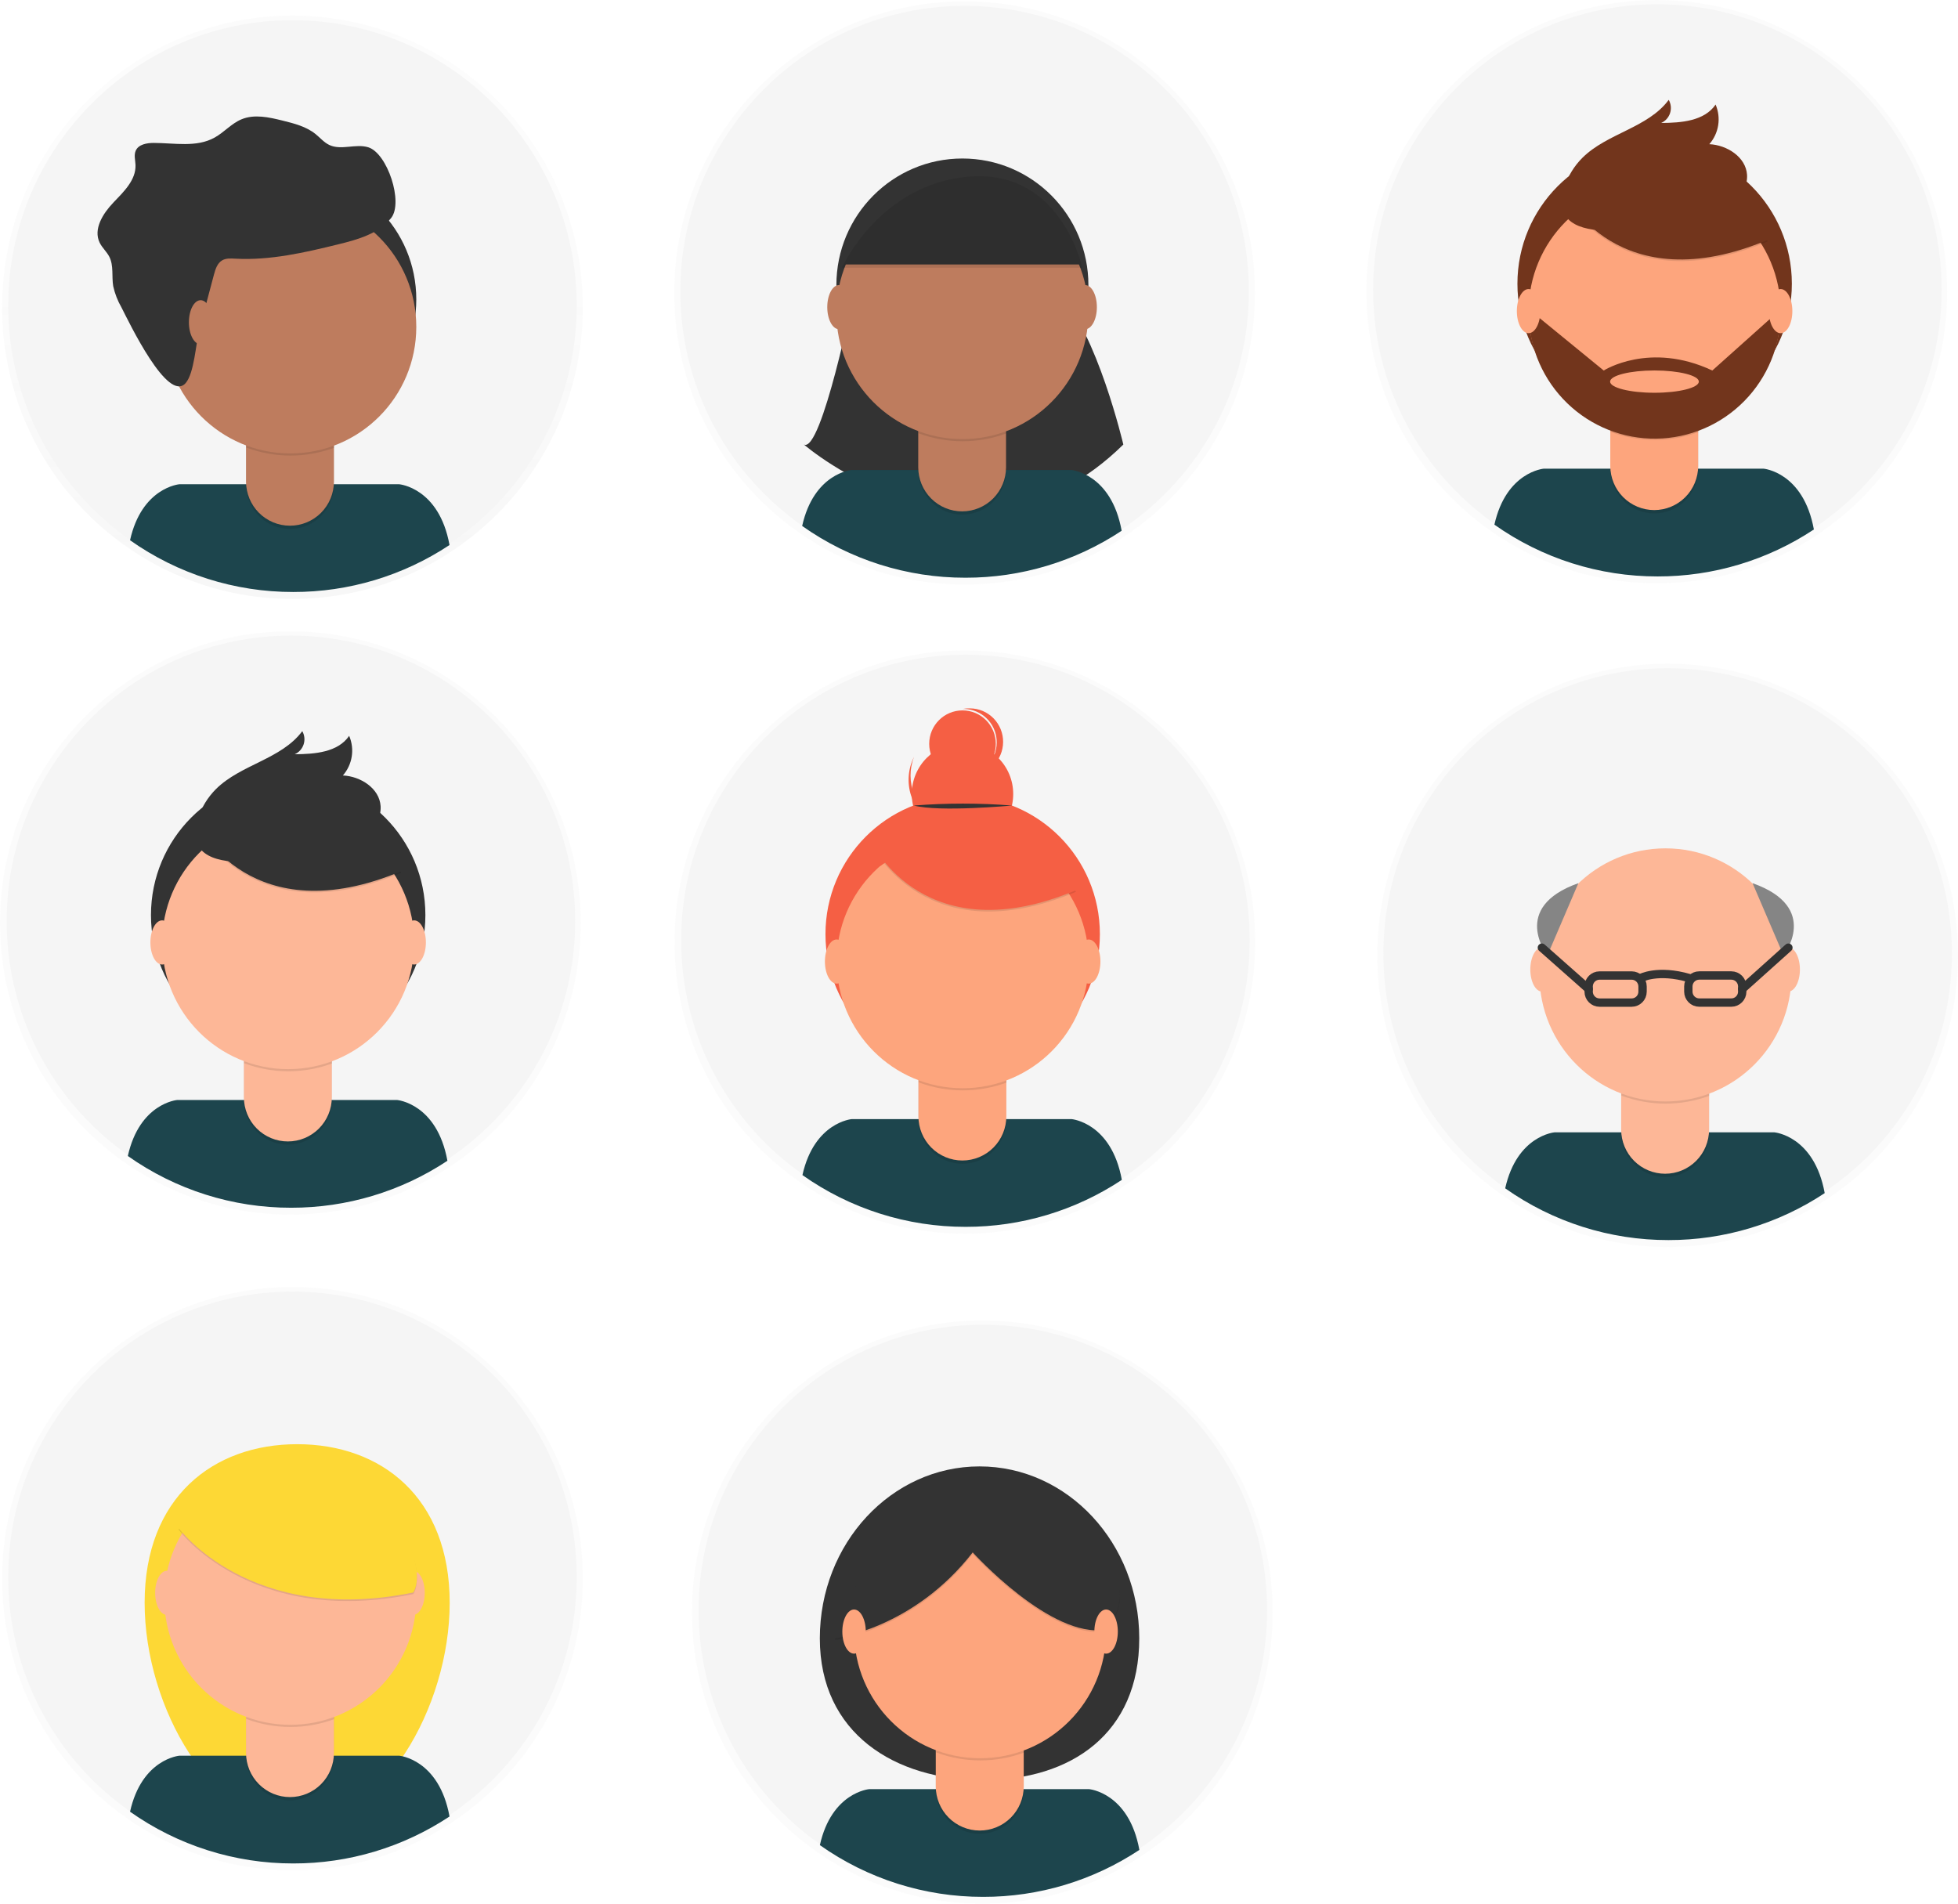 <svg width="469" height="456" viewBox="0 0 469 456" fill="none" xmlns="http://www.w3.org/2000/svg">
<g clip-path="url(#clip0)">
<g opacity="0.5">
<path opacity="0.5" d="M70.053 143.46C108.468 143.46 139.608 112.182 139.608 73.599C139.608 35.015 108.468 3.737 70.053 3.737C31.639 3.737 0.498 35.015 0.498 73.599C0.498 112.182 31.639 143.46 70.053 143.46Z" fill="url(#paint0_linear)"/>
</g>
<path d="M70.053 141.603C107.655 141.603 138.138 110.986 138.138 73.219C138.138 35.451 107.655 4.834 70.053 4.834C32.451 4.834 1.969 35.451 1.969 73.219C1.969 110.986 32.451 141.603 70.053 141.603Z" fill="#F5F5F5"/>
<path d="M70.245 141.796C83.55 141.818 96.567 137.906 107.673 130.547C105.164 116.779 95.615 115.989 95.615 115.989H42.973C42.973 115.989 33.97 116.731 31.149 129.402C42.595 137.488 56.252 141.818 70.245 141.796Z" fill="#1D454D"/>
<path d="M69.531 102.028C86.201 102.028 99.714 88.455 99.714 71.712C99.714 54.969 86.201 41.396 69.531 41.396C52.861 41.396 39.348 54.969 39.348 71.712C39.348 88.455 52.861 102.028 69.531 102.028Z" fill="#333333"/>
<path opacity="0.1" d="M58.926 99.207H79.986V116.128C79.986 118.932 78.877 121.622 76.903 123.604C74.929 125.587 72.251 126.701 69.459 126.701C66.667 126.701 63.989 125.587 62.015 123.604C60.041 121.622 58.932 118.932 58.932 116.128V99.207H58.926Z" fill="black"/>
<path d="M60.937 98.423H77.976C78.509 98.423 79.02 98.636 79.397 99.014C79.774 99.393 79.986 99.907 79.986 100.442V115.344C79.986 118.148 78.877 120.838 76.903 122.821C74.929 124.804 72.251 125.918 69.459 125.918C66.667 125.918 63.989 124.804 62.015 122.821C60.041 120.838 58.932 118.148 58.932 115.344V100.442C58.932 99.908 59.143 99.395 59.519 99.016C59.894 98.638 60.404 98.424 60.937 98.423Z" fill="#BE7C5E"/>
<path opacity="0.1" d="M58.968 107.194C65.755 109.742 73.227 109.763 80.028 107.254V104.656H58.968V107.194Z" fill="black"/>
<path d="M69.531 108.611C86.201 108.611 99.714 95.038 99.714 78.295C99.714 61.552 86.201 47.979 69.531 47.979C52.861 47.979 39.348 61.552 39.348 78.295C39.348 95.038 52.861 108.611 69.531 108.611Z" fill="#BE7C5E"/>
<path d="M51.243 65.792C51.598 64.484 52.042 63.043 53.212 62.362C54.136 61.82 55.283 61.904 56.351 61.958C64.694 62.416 72.964 60.505 81.079 58.51C85.718 57.371 90.681 55.984 93.682 52.229C96.683 48.473 92.77 36.67 88.203 35.277C85.202 34.355 81.721 36.073 78.876 34.723C77.609 34.12 76.679 32.993 75.587 32.112C73.348 30.304 70.473 29.575 67.689 28.887C64.436 28.079 60.919 27.29 57.828 28.586C55.427 29.587 53.674 31.703 51.4 32.956C47.072 35.368 41.797 34.246 36.839 34.234C35.165 34.234 33.166 34.572 32.5 36.115C32.05 37.164 32.41 38.358 32.458 39.497C32.602 43.114 29.631 45.929 27.14 48.539C24.649 51.15 22.297 54.875 23.869 58.118C24.469 59.354 25.568 60.288 26.192 61.512C27.266 63.634 26.726 66.196 27.116 68.541C27.507 70.32 28.169 72.028 29.079 73.605C30.927 77.222 40.212 96.693 44.48 91.744C46.544 89.332 46.88 82.364 47.715 79.229C48.867 74.724 50.043 70.245 51.243 65.792Z" fill="#333333"/>
<path d="M48.057 82.478C49.608 82.478 50.865 80.111 50.865 77.192C50.865 74.272 49.608 71.905 48.057 71.905C46.505 71.905 45.248 74.272 45.248 77.192C45.248 80.111 46.505 82.478 48.057 82.478Z" fill="#BE7C5E"/>
<g opacity="0.5">
<path opacity="0.5" d="M231.118 295.51C269.532 295.51 300.673 264.232 300.673 225.649C300.673 187.066 269.532 155.788 231.118 155.788C192.704 155.788 161.563 187.066 161.563 225.649C161.563 264.232 192.704 295.51 231.118 295.51Z" fill="url(#paint1_linear)"/>
</g>
<path d="M231.25 293.588C268.852 293.588 299.335 262.971 299.335 225.203C299.335 187.436 268.852 156.819 231.25 156.819C193.648 156.819 163.165 187.436 163.165 225.203C163.165 262.971 193.648 293.588 231.25 293.588Z" fill="#F5F5F5"/>
<path d="M231.31 293.859C244.607 293.876 257.614 289.964 268.713 282.61C266.205 268.841 256.656 268.052 256.656 268.052H204.032C204.032 268.052 195.029 268.793 192.208 281.465C203.655 289.552 217.315 293.882 231.31 293.859Z" fill="#1D454D"/>
<path d="M230.59 256.773C248.741 256.773 263.456 241.993 263.456 223.762C263.456 205.531 248.741 190.751 230.59 190.751C212.438 190.751 197.724 205.531 197.724 223.762C197.724 241.993 212.438 256.773 230.59 256.773Z" fill="#F55F44"/>
<path opacity="0.1" d="M219.985 251.257H241.045V268.178C241.045 270.982 239.936 273.672 237.962 275.655C235.987 277.638 233.31 278.752 230.518 278.752C227.726 278.752 225.048 277.638 223.074 275.655C221.1 273.672 219.991 270.982 219.991 268.178V251.257H219.985Z" fill="black"/>
<path d="M221.995 250.473H239.034C239.299 250.473 239.56 250.525 239.804 250.627C240.048 250.728 240.269 250.877 240.456 251.065C240.643 251.252 240.791 251.475 240.892 251.72C240.993 251.965 241.045 252.227 241.045 252.493V267.394C241.045 268.783 240.773 270.158 240.244 271.441C239.715 272.724 238.939 273.889 237.962 274.871C236.984 275.853 235.824 276.632 234.546 277.163C233.269 277.694 231.9 277.968 230.518 277.968C229.135 277.968 227.767 277.694 226.489 277.163C225.212 276.632 224.052 275.853 223.074 274.871C222.097 273.889 221.321 272.724 220.792 271.441C220.263 270.158 219.991 268.783 219.991 267.394V252.493C219.991 251.957 220.203 251.443 220.58 251.065C220.957 250.686 221.468 250.473 222.001 250.473H221.995Z" fill="#FDA57D"/>
<path opacity="0.1" d="M220.027 259.244C226.814 261.792 234.285 261.814 241.087 259.305V256.707H220.027V259.244Z" fill="black"/>
<path d="M230.59 260.661C247.26 260.661 260.773 247.088 260.773 230.345C260.773 213.602 247.26 200.029 230.59 200.029C213.92 200.029 200.407 213.602 200.407 230.345C200.407 247.088 213.92 260.661 230.59 260.661Z" fill="#FDA57D"/>
<path d="M230.548 202.386C237.257 202.386 242.695 196.924 242.695 190.185C242.695 183.447 237.257 177.984 230.548 177.984C223.839 177.984 218.4 183.447 218.4 190.185C218.4 196.924 223.839 202.386 230.548 202.386Z" fill="#F55F44"/>
<path d="M230.548 186.182C234.953 186.182 238.524 182.595 238.524 178.171C238.524 173.746 234.953 170.159 230.548 170.159C226.142 170.159 222.571 173.746 222.571 178.171C222.571 182.595 226.142 186.182 230.548 186.182Z" fill="#F55F44"/>
<path d="M225.278 196.876C222.428 195.592 220.18 193.255 219.001 190.349C217.822 187.444 217.802 184.194 218.946 181.275C218.862 181.444 218.778 181.619 218.7 181.793C218.047 183.255 217.687 184.833 217.641 186.434C217.595 188.036 217.863 189.632 218.431 191.129C218.999 192.627 219.854 193.998 220.949 195.163C222.044 196.329 223.357 197.266 224.813 197.922C226.269 198.578 227.839 198.939 229.434 198.986C231.029 199.032 232.617 198.762 234.108 198.192C235.599 197.622 236.964 196.763 238.124 195.663C239.285 194.563 240.218 193.244 240.871 191.782C240.949 191.607 241.021 191.432 241.093 191.252C239.683 194.052 237.253 196.199 234.307 197.246C231.362 198.294 228.129 198.161 225.278 196.876Z" fill="#F55F44"/>
<path opacity="0.1" d="M209.097 202.772C209.097 202.772 221.815 228.693 257.712 213.623L249.357 200.463L234.551 195.122L209.097 202.772Z" fill="black"/>
<path d="M209.097 202.386C209.097 202.386 221.815 228.308 257.712 213.237L249.357 200.077L234.551 194.736L209.097 202.386Z" fill="#F55F44"/>
<path d="M218.898 192.946C226.725 192.327 234.587 192.327 242.414 192.946C242.414 192.946 225.044 194.567 218.898 192.946Z" fill="#333333"/>
<path d="M232.372 169.671C231.769 169.649 231.165 169.695 230.572 169.81H231.034C232.998 169.873 234.87 170.663 236.29 172.028C237.71 173.392 238.578 175.236 238.727 177.205C238.875 179.173 238.295 181.127 237.097 182.692C235.898 184.257 234.167 185.321 232.234 185.682C234.348 185.701 236.383 184.876 237.891 183.388C239.4 181.901 240.258 179.872 240.277 177.749C240.296 175.626 239.474 173.582 237.993 172.067C236.512 170.552 234.492 169.69 232.378 169.671H232.372Z" fill="#F55F44"/>
<path d="M200.401 235.601C201.952 235.601 203.209 233.234 203.209 230.315C203.209 227.395 201.952 225.028 200.401 225.028C198.849 225.028 197.592 227.395 197.592 230.315C197.592 233.234 198.849 235.601 200.401 235.601Z" fill="#FDA57D"/>
<path d="M260.773 235.601C262.324 235.601 263.582 233.234 263.582 230.315C263.582 227.395 262.324 225.028 260.773 225.028C259.222 225.028 257.964 227.395 257.964 230.315C257.964 233.234 259.222 235.601 260.773 235.601Z" fill="#FDA57D"/>
<path d="M207.195 203.152L213.083 200.102L214.409 204.99L210.802 207.456L207.195 203.152Z" fill="#F55F44"/>
<g opacity="0.5">
<path opacity="0.5" d="M231.052 140.03C269.466 140.03 300.607 108.752 300.607 70.169C300.607 31.586 269.466 0.308 231.052 0.308C192.638 0.308 161.497 31.586 161.497 70.169C161.497 108.752 192.638 140.03 231.052 140.03Z" fill="url(#paint2_linear)"/>
</g>
<path d="M231.052 138.173C268.654 138.173 299.137 107.557 299.137 69.789C299.137 32.022 268.654 1.405 231.052 1.405C193.45 1.405 162.967 32.022 162.967 69.789C162.967 107.557 193.45 138.173 231.052 138.173Z" fill="#F5F5F5"/>
<path d="M204.494 70.398C204.494 70.398 196.776 108.593 192.562 106.477C192.562 106.477 233.195 141.73 269.073 106.477C269.073 106.477 262.753 79.561 253.631 70.398H204.494Z" fill="#333333"/>
<path d="M231.244 138.378C244.549 138.4 257.565 134.488 268.671 127.129C266.163 113.361 256.614 112.571 256.614 112.571H203.966C203.966 112.571 194.963 113.313 192.142 125.984C203.589 134.072 217.249 138.401 231.244 138.378Z" fill="#1D454D"/>
<path d="M230.524 98.598C247.193 98.598 260.707 85.025 260.707 68.282C260.707 51.539 247.193 37.966 230.524 37.966C213.854 37.966 200.341 51.539 200.341 68.282C200.341 85.025 213.854 98.598 230.524 98.598Z" fill="#333333"/>
<path opacity="0.1" d="M219.919 95.777H240.979V112.698C240.979 115.499 239.872 118.186 237.902 120.168C235.932 122.151 233.259 123.267 230.47 123.272C227.678 123.272 225 122.158 223.026 120.175C221.052 118.192 219.943 115.502 219.943 112.698V95.777H219.919Z" fill="black"/>
<path d="M221.929 94.993H238.968C239.502 94.993 240.013 95.206 240.39 95.585C240.767 95.963 240.979 96.477 240.979 97.013V111.914C240.979 114.716 239.872 117.402 237.902 119.385C235.932 121.367 233.259 122.483 230.47 122.488C227.678 122.488 225 121.374 223.026 119.391C221.052 117.408 219.943 114.719 219.943 111.914V97.007C219.944 96.476 220.153 95.968 220.525 95.591C220.897 95.214 221.401 94.999 221.929 94.993Z" fill="#BE7C5E"/>
<path opacity="0.1" d="M219.961 103.764C226.748 106.312 234.219 106.333 241.021 103.824V101.226H219.961V103.764Z" fill="black"/>
<path d="M230.524 105.174C247.193 105.174 260.707 91.602 260.707 74.859C260.707 58.115 247.193 44.542 230.524 44.542C213.854 44.542 200.341 58.115 200.341 74.859C200.341 91.602 213.854 105.174 230.524 105.174Z" fill="#BE7C5E"/>
<path d="M201.673 63.344H259.23C259.23 63.344 254.315 40.003 232.558 41.492C210.802 42.981 201.673 63.344 201.673 63.344Z" fill="#333333"/>
<path d="M200.965 78.855C202.516 78.855 203.774 76.488 203.774 73.569C203.774 70.649 202.516 68.282 200.965 68.282C199.414 68.282 198.156 70.649 198.156 73.569C198.156 76.488 199.414 78.855 200.965 78.855Z" fill="#BE7C5E"/>
<path d="M259.927 78.855C261.478 78.855 262.735 76.488 262.735 73.569C262.735 70.649 261.478 68.282 259.927 68.282C258.375 68.282 257.118 70.649 257.118 73.569C257.118 76.488 258.375 78.855 259.927 78.855Z" fill="#BE7C5E"/>
<path opacity="0.1" d="M201.673 64.128H259.23C259.23 64.128 254.315 40.787 232.558 42.276C210.802 43.765 201.673 64.128 201.673 64.128Z" fill="black"/>
<g opacity="0.5">
<path opacity="0.5" d="M396.858 139.722C435.272 139.722 466.413 108.445 466.413 69.861C466.413 31.278 435.272 0 396.858 0C358.444 0 327.303 31.278 327.303 69.861C327.303 108.445 358.444 139.722 396.858 139.722Z" fill="url(#paint3_linear)"/>
</g>
<path d="M396.99 137.794C434.592 137.794 465.075 107.177 465.075 69.409C465.075 31.642 434.592 1.025 396.99 1.025C359.388 1.025 328.906 31.642 328.906 69.409C328.906 107.177 359.388 137.794 396.99 137.794Z" fill="#F5F5F5"/>
<path d="M397.05 138.071C410.355 138.093 423.372 134.181 434.478 126.822C431.963 113.048 422.42 112.258 422.42 112.258H369.778C369.778 112.258 360.775 112.999 357.954 125.671C369.399 133.759 383.056 138.091 397.05 138.071Z" fill="#1D454D"/>
<path d="M396.336 100.979C414.487 100.979 429.202 86.199 429.202 67.968C429.202 49.737 414.487 34.958 396.336 34.958C378.185 34.958 363.47 49.737 363.47 67.968C363.47 86.199 378.185 100.979 396.336 100.979Z" fill="#72351C"/>
<path opacity="0.1" d="M385.725 95.463H406.785V112.385C406.788 113.775 406.517 115.152 405.989 116.437C405.461 117.721 404.686 118.889 403.708 119.873C402.731 120.857 401.569 121.637 400.291 122.17C399.012 122.702 397.642 122.976 396.258 122.976C393.466 122.976 390.788 121.862 388.814 119.879C386.84 117.896 385.731 115.207 385.731 112.403V95.463H385.725Z" fill="black"/>
<path d="M387.718 94.68H404.757C405.29 94.68 405.801 94.892 406.178 95.271C406.555 95.65 406.767 96.164 406.767 96.699V111.601C406.767 114.405 405.658 117.095 403.684 119.078C401.71 121.06 399.032 122.174 396.24 122.174C393.448 122.174 390.77 121.06 388.796 119.078C386.822 117.095 385.713 114.405 385.713 111.601V96.699C385.713 96.164 385.925 95.65 386.302 95.271C386.679 94.892 387.19 94.68 387.724 94.68H387.718Z" fill="#FDA57D"/>
<path opacity="0.1" d="M385.749 103.45C392.536 105.998 400.008 106.02 406.809 103.511V100.913H385.749V103.45Z" fill="black"/>
<path d="M396.336 104.867C413.006 104.867 426.519 91.294 426.519 74.551C426.519 57.808 413.006 44.235 396.336 44.235C379.666 44.235 366.153 57.808 366.153 74.551C366.153 91.294 379.666 104.867 396.336 104.867Z" fill="#FDA57D"/>
<path opacity="0.1" d="M374.837 46.978C374.837 46.978 387.555 72.899 423.452 57.829L415.098 44.669L400.291 39.328L374.837 46.978Z" fill="black"/>
<path d="M374.837 46.598C374.837 46.598 387.555 72.519 423.452 57.449L415.098 44.289L400.291 38.948L374.837 46.598Z" fill="#72351C"/>
<path d="M374.723 44.844C375.581 42.178 377.063 39.757 379.045 37.785C384.981 31.889 394.715 30.647 399.709 23.92C399.98 24.396 400.149 24.924 400.205 25.47C400.26 26.015 400.201 26.567 400.032 27.088C399.862 27.61 399.586 28.09 399.22 28.497C398.854 28.905 398.407 29.23 397.908 29.454C402.71 29.424 408.238 29.002 410.938 25.047C411.607 26.61 411.82 28.331 411.553 30.011C411.287 31.69 410.551 33.259 409.432 34.536C413.669 34.729 418.195 37.616 418.471 41.872C418.651 44.705 416.886 47.388 414.563 49.016C412.241 50.643 409.444 51.373 406.683 51.975C398.629 53.784 369.466 61.265 374.723 44.844Z" fill="#72351C"/>
<path d="M426.519 74.816H425.721L410.152 88.748C395.148 81.695 384.14 88.748 384.14 88.748L367.815 75.401L366.171 75.606C366.394 83.563 369.723 91.113 375.441 96.625C381.158 102.138 388.805 105.17 396.729 105.068C404.654 104.966 412.221 101.737 417.795 96.079C423.37 90.422 426.506 82.789 426.525 74.829L426.519 74.816ZM396.294 94.077C390.424 94.077 385.665 92.871 385.665 91.406C385.665 89.941 390.424 88.736 396.294 88.736C402.164 88.736 406.923 89.941 406.923 91.406C406.923 92.871 402.164 94.077 396.288 94.077H396.294Z" fill="#72351C"/>
<path d="M366.141 79.808C367.692 79.808 368.95 77.441 368.95 74.521C368.95 71.601 367.692 69.234 366.141 69.234C364.59 69.234 363.332 71.601 363.332 74.521C363.332 77.441 364.59 79.808 366.141 79.808Z" fill="#FDA57D"/>
<path d="M426.513 79.808C428.064 79.808 429.322 77.441 429.322 74.521C429.322 71.601 428.064 69.234 426.513 69.234C424.962 69.234 423.704 71.601 423.704 74.521C423.704 77.441 424.962 79.808 426.513 79.808Z" fill="#FDA57D"/>
<g opacity="0.5">
<path opacity="0.5" d="M69.555 290.935C107.969 290.935 139.11 259.657 139.11 221.074C139.11 182.49 107.969 151.212 69.555 151.212C31.141 151.212 0 182.49 0 221.074C0 259.657 31.141 290.935 69.555 290.935Z" fill="url(#paint4_linear)"/>
</g>
<path d="M69.687 289.012C107.289 289.012 137.772 258.395 137.772 220.627C137.772 182.86 107.289 152.243 69.687 152.243C32.085 152.243 1.603 182.86 1.603 220.627C1.603 258.395 32.085 289.012 69.687 289.012Z" fill="#F5F5F5"/>
<path d="M69.747 289.283C83.05 289.304 96.064 285.392 107.169 278.034C104.66 264.266 95.111 263.476 95.111 263.476H42.445C42.445 263.476 33.442 264.218 30.621 276.889C42.075 284.981 55.744 289.311 69.747 289.283Z" fill="#1D454D"/>
<path d="M69.027 252.198C87.178 252.198 101.893 237.418 101.893 219.187C101.893 200.956 87.178 186.176 69.027 186.176C50.876 186.176 36.161 200.956 36.161 219.187C36.161 237.418 50.876 252.198 69.027 252.198Z" fill="#333333"/>
<path opacity="0.1" d="M58.422 246.682H79.482V263.603C79.482 266.407 78.373 269.097 76.399 271.08C74.424 273.062 71.747 274.176 68.955 274.176C66.163 274.176 63.485 273.062 61.511 271.08C59.537 269.097 58.428 266.407 58.428 263.603V246.682H58.422Z" fill="black"/>
<path d="M60.432 245.898H77.471C78.005 245.898 78.516 246.11 78.893 246.489C79.27 246.868 79.482 247.382 79.482 247.917V262.831C79.482 265.635 78.373 268.325 76.399 270.308C74.424 272.29 71.747 273.404 68.955 273.404C67.572 273.405 66.202 273.132 64.924 272.601C63.647 272.07 62.485 271.292 61.507 270.31C60.529 269.328 59.753 268.162 59.224 266.879C58.694 265.595 58.422 264.22 58.422 262.831V247.911C58.422 247.375 58.633 246.862 59.011 246.483C59.388 246.104 59.899 245.892 60.432 245.892V245.898Z" fill="#FDB797"/>
<path opacity="0.1" d="M58.464 254.669C65.251 257.217 72.722 257.238 79.524 254.729V252.113H58.464V254.669Z" fill="black"/>
<path d="M69.027 256.086C85.697 256.086 99.21 242.513 99.21 225.77C99.21 209.027 85.697 195.454 69.027 195.454C52.357 195.454 38.844 209.027 38.844 225.77C38.844 242.513 52.357 256.086 69.027 256.086Z" fill="#FDB797"/>
<path opacity="0.1" d="M47.534 198.19C47.534 198.19 60.252 224.112 96.149 209.041L87.795 195.882L72.988 190.541L47.534 198.19Z" fill="black"/>
<path d="M47.534 197.81C47.534 197.81 60.252 223.732 96.149 208.661L87.795 195.502L72.988 190.161L47.534 197.81Z" fill="#333333"/>
<path d="M47.42 196.05C48.278 193.384 49.76 190.963 51.742 188.991C57.677 183.096 67.412 181.854 72.406 175.126C72.677 175.603 72.846 176.131 72.902 176.676C72.957 177.222 72.898 177.773 72.729 178.295C72.559 178.816 72.282 179.296 71.917 179.704C71.551 180.111 71.104 180.437 70.605 180.66C75.407 180.63 80.934 180.208 83.635 176.254C84.304 177.816 84.517 179.538 84.25 181.217C83.984 182.897 83.248 184.466 82.129 185.742C86.366 185.935 90.891 188.823 91.168 193.079C91.348 195.912 89.583 198.594 87.26 200.222C84.938 201.85 82.135 202.591 79.374 203.206C71.32 205.002 42.163 212.483 47.42 196.05Z" fill="#333333"/>
<path d="M38.832 231.026C40.383 231.026 41.641 228.659 41.641 225.739C41.641 222.82 40.383 220.453 38.832 220.453C37.281 220.453 36.023 222.82 36.023 225.739C36.023 228.659 37.281 231.026 38.832 231.026Z" fill="#FDB797"/>
<path d="M99.204 231.026C100.755 231.026 102.013 228.659 102.013 225.739C102.013 222.82 100.755 220.453 99.204 220.453C97.653 220.453 96.395 222.82 96.395 225.739C96.395 228.659 97.653 231.026 99.204 231.026Z" fill="#FDB797"/>
<g opacity="0.5">
<path opacity="0.5" d="M399.451 298.681C437.865 298.681 469.006 267.403 469.006 228.82C469.006 190.236 437.865 158.958 399.451 158.958C361.037 158.958 329.896 190.236 329.896 228.82C329.896 267.403 361.037 298.681 399.451 298.681Z" fill="url(#paint5_linear)"/>
</g>
<path d="M399.451 296.824C437.053 296.824 467.536 266.208 467.536 228.44C467.536 190.672 437.053 160.056 399.451 160.056C361.849 160.056 331.366 190.672 331.366 228.44C331.366 266.208 361.849 296.824 399.451 296.824Z" fill="#F5F5F5"/>
<path d="M399.643 297.03C412.948 297.052 425.964 293.139 437.07 285.781C434.561 272.012 425.013 271.223 425.013 271.223H372.365C372.365 271.223 363.362 271.964 360.541 284.635C371.988 292.723 385.647 297.052 399.643 297.03Z" fill="#1D454D"/>
<path opacity="0.1" d="M388.318 254.428H409.378V271.349C409.378 274.153 408.269 276.843 406.295 278.826C404.32 280.808 401.643 281.922 398.851 281.922C397.468 281.923 396.098 281.65 394.82 281.119C393.542 280.588 392.381 279.81 391.403 278.828C390.425 277.846 389.649 276.68 389.12 275.397C388.59 274.113 388.318 272.738 388.318 271.349V254.428Z" fill="black"/>
<path d="M390.328 253.644H407.367C407.901 253.644 408.412 253.857 408.789 254.236C409.166 254.614 409.378 255.128 409.378 255.663V270.565C409.378 273.37 408.269 276.059 406.295 278.042C404.32 280.025 401.643 281.139 398.851 281.139C397.468 281.14 396.098 280.867 394.82 280.336C393.542 279.805 392.381 279.026 391.403 278.044C390.425 277.062 389.649 275.896 389.12 274.613C388.59 273.33 388.318 271.954 388.318 270.565V255.663C388.318 255.128 388.529 254.614 388.907 254.236C389.284 253.857 389.795 253.644 390.328 253.644Z" fill="#FDB797"/>
<path opacity="0.1" d="M388.36 262.415C395.147 264.963 402.618 264.985 409.42 262.476V259.877H388.36V262.415Z" fill="black"/>
<path d="M398.923 263.832C415.592 263.832 429.106 250.259 429.106 233.516C429.106 216.773 415.592 203.2 398.923 203.2C382.253 203.2 368.74 216.773 368.74 233.516C368.74 250.259 382.253 263.832 398.923 263.832Z" fill="#FDB797"/>
<path d="M369.364 237.507C370.915 237.507 372.173 235.14 372.173 232.22C372.173 229.3 370.915 226.933 369.364 226.933C367.813 226.933 366.555 229.3 366.555 232.22C366.555 235.14 367.813 237.507 369.364 237.507Z" fill="#FDB797"/>
<path d="M428.326 237.507C429.877 237.507 431.134 235.14 431.134 232.22C431.134 229.3 429.877 226.933 428.326 226.933C426.774 226.933 425.517 229.3 425.517 232.22C425.517 235.14 426.774 237.507 428.326 237.507Z" fill="#FDB797"/>
<path d="M390.832 233.661H383.144C381.702 233.661 380.533 234.835 380.533 236.283V237.525C380.533 238.973 381.702 240.147 383.144 240.147H390.832C392.274 240.147 393.443 238.973 393.443 237.525V236.283C393.443 234.835 392.274 233.661 390.832 233.661Z" stroke="#333333" stroke-width="2" stroke-miterlimit="10"/>
<path d="M407.019 240.141H414.707C416.149 240.141 417.318 238.967 417.318 237.519V236.277C417.318 234.829 416.149 233.655 414.707 233.655H407.019C405.577 233.655 404.408 234.829 404.408 236.277V237.519C404.408 238.967 405.577 240.141 407.019 240.141Z" stroke="#333333" stroke-width="2" stroke-miterlimit="10"/>
<path d="M392.951 234.287C392.951 234.287 397.044 232.057 404.654 234.287" stroke="#333333" stroke-width="2" stroke-miterlimit="10"/>
<path d="M419.791 211.543L427.197 228.826C427.197 228.826 436.254 217.36 419.791 211.543Z" fill="#858585"/>
<path d="M417.318 236.904L428.374 226.987" stroke="#333333" stroke-width="2" stroke-linecap="round" stroke-linejoin="round"/>
<path d="M378.066 211.543L370.66 228.826C370.66 228.826 361.603 217.36 378.066 211.543Z" fill="#858585"/>
<path d="M380.533 236.904L369.328 226.987" stroke="#333333" stroke-width="2" stroke-linecap="round" stroke-linejoin="round"/>
<g opacity="0.5">
<path opacity="0.5" d="M70.053 447.989C108.468 447.989 139.608 416.711 139.608 378.127C139.608 339.544 108.468 308.266 70.053 308.266C31.639 308.266 0.498 339.544 0.498 378.127C0.498 416.711 31.639 447.989 70.053 447.989Z" fill="url(#paint6_linear)"/>
</g>
<path d="M70.053 446.132C107.655 446.132 138.138 415.515 138.138 377.748C138.138 339.98 107.655 309.363 70.053 309.363C32.451 309.363 1.969 339.98 1.969 377.748C1.969 415.515 32.451 446.132 70.053 446.132Z" fill="#F5F5F5"/>
<path d="M107.715 383.896C107.715 409.082 91.354 437.12 71.17 437.12C50.986 437.12 34.643 409.082 34.643 383.896C34.643 358.71 51.004 345.918 71.188 345.918C91.372 345.918 107.715 358.716 107.715 383.896Z" fill="#FDD835"/>
<path d="M70.245 446.343C83.55 446.365 96.567 442.452 107.673 435.094C105.164 421.325 95.615 420.536 95.615 420.536H42.973C42.973 420.536 33.97 421.277 31.149 433.948C42.595 442.035 56.252 446.364 70.245 446.343Z" fill="#1D454D"/>
<path opacity="0.1" d="M58.926 403.735H79.986V420.657C79.986 423.461 78.877 426.15 76.903 428.133C74.929 430.116 72.251 431.23 69.459 431.23C66.667 431.23 63.989 430.116 62.015 428.133C60.041 426.15 58.932 423.461 58.932 420.657V403.735H58.926Z" fill="black"/>
<path d="M60.937 402.952H77.976C78.509 402.952 79.02 403.164 79.397 403.543C79.774 403.922 79.986 404.436 79.986 404.971V419.873C79.986 422.677 78.877 425.367 76.903 427.35C74.929 429.332 72.251 430.446 69.459 430.446C66.667 430.446 63.989 429.332 62.015 427.35C60.041 425.367 58.932 422.677 58.932 419.873V404.971C58.932 404.437 59.143 403.924 59.519 403.545C59.894 403.167 60.404 402.953 60.937 402.952Z" fill="#FDB797"/>
<path opacity="0.1" d="M58.968 411.722C65.755 414.27 73.227 414.292 80.028 411.783V409.185H58.968V411.722Z" fill="black"/>
<path d="M69.531 413.139C86.201 413.139 99.714 399.566 99.714 382.823C99.714 366.08 86.201 352.507 69.531 352.507C52.861 352.507 39.348 366.08 39.348 382.823C39.348 399.566 52.861 413.139 69.531 413.139Z" fill="#FDB797"/>
<path d="M39.972 386.814C41.523 386.814 42.781 384.447 42.781 381.527C42.781 378.607 41.523 376.24 39.972 376.24C38.421 376.24 37.163 378.607 37.163 381.527C37.163 384.447 38.421 386.814 39.972 386.814Z" fill="#FDB797"/>
<path d="M98.934 386.814C100.485 386.814 101.743 384.447 101.743 381.527C101.743 378.607 100.485 376.24 98.934 376.24C97.383 376.24 96.125 378.607 96.125 381.527C96.125 384.447 97.383 386.814 98.934 386.814Z" fill="#FDB797"/>
<path opacity="0.1" d="M42.787 366.378C42.787 366.378 59.85 389.834 98.982 381.822C98.982 381.822 103.351 376.481 92.716 360.085C82.081 343.688 52.468 346.358 42.787 366.378Z" fill="black"/>
<path d="M42.787 365.998C42.787 365.998 59.85 389.454 98.982 381.442C98.982 381.442 103.351 376.101 92.716 359.705C82.081 343.308 52.468 345.978 42.787 365.998Z" fill="#FDD835"/>
<g opacity="0.5">
<path opacity="0.5" d="M235.289 456C273.703 456 304.844 424.722 304.844 386.139C304.844 347.555 273.703 316.277 235.289 316.277C196.875 316.277 165.734 347.555 165.734 386.139C165.734 424.722 196.875 456 235.289 456Z" fill="url(#paint7_linear)"/>
</g>
<path d="M235.427 454.077C273.029 454.077 303.512 423.46 303.512 385.692C303.512 347.925 273.029 317.308 235.427 317.308C197.825 317.308 167.343 347.925 167.343 385.692C167.343 423.46 197.825 454.077 235.427 454.077Z" fill="#F5F5F5"/>
<path d="M272.885 392.432C272.885 415.183 256.614 426.377 235.481 426.377C214.349 426.377 196.374 415.183 196.374 392.432C196.374 369.682 213.503 351.241 234.629 351.241C255.756 351.241 272.885 369.664 272.885 392.432Z" fill="#333333"/>
<path d="M235.481 454.348C248.788 454.372 261.807 450.459 272.915 443.1C270.406 429.331 260.857 428.542 260.857 428.542H208.209C208.209 428.542 199.206 429.283 196.385 441.954C207.831 450.041 221.488 454.37 235.481 454.348Z" fill="#1D454D"/>
<path opacity="0.1" d="M224.162 411.729H245.222V428.65C245.225 430.042 244.953 431.421 244.424 432.707C243.894 433.994 243.117 435.162 242.137 436.147C241.156 437.131 239.992 437.911 238.711 438.442C237.43 438.973 236.057 439.244 234.671 439.241C231.879 439.241 229.201 438.127 227.227 436.144C225.253 434.161 224.144 431.472 224.144 428.668V411.729H224.162Z" fill="black"/>
<path d="M226.166 410.963H243.206C243.739 410.963 244.25 411.176 244.627 411.555C245.004 411.933 245.216 412.447 245.216 412.983V427.884C245.216 429.274 244.943 430.651 244.413 431.935C243.883 433.219 243.106 434.385 242.127 435.367C241.147 436.349 239.984 437.128 238.705 437.658C237.426 438.189 236.055 438.46 234.671 438.458C231.879 438.458 229.201 437.344 227.227 435.361C225.253 433.378 224.144 430.689 224.144 427.884V412.977C224.144 412.441 224.356 411.927 224.733 411.549C225.11 411.17 225.621 410.957 226.154 410.957L226.166 410.963Z" fill="#FDA57D"/>
<path opacity="0.1" d="M224.204 419.734C230.991 422.282 238.463 422.303 245.264 419.794V417.196H224.204V419.734Z" fill="black"/>
<path d="M234.767 421.145C251.437 421.145 264.95 407.572 264.95 390.829C264.95 374.086 251.437 360.513 234.767 360.513C218.097 360.513 204.584 374.086 204.584 390.829C204.584 407.572 218.097 421.145 234.767 421.145Z" fill="#FDA57D"/>
<path opacity="0.1" d="M199.981 392.812C199.981 392.812 218.778 390.521 232.991 372.22C232.991 372.22 251.788 393.005 264.884 390.714C264.884 390.714 272.477 382.703 264.884 374.697C257.292 366.692 251.404 356.582 241.345 357.915C231.286 359.247 218.94 359.82 213.629 364.588C208.317 369.356 199.981 392.812 199.981 392.812Z" fill="black"/>
<path d="M199.981 392.432C199.981 392.432 218.778 390.141 232.991 371.84C232.991 371.84 251.788 392.625 264.884 390.334C264.884 390.334 272.477 382.323 264.884 374.317C257.292 366.312 251.404 356.202 241.345 357.535C231.286 358.867 218.964 359.415 213.653 364.238C208.341 369.061 199.981 392.432 199.981 392.432Z" fill="#333333"/>
<path d="M204.572 396.091C206.123 396.091 207.381 393.724 207.381 390.804C207.381 387.885 206.123 385.518 204.572 385.518C203.021 385.518 201.763 387.885 201.763 390.804C201.763 393.724 203.021 396.091 204.572 396.091Z" fill="#FDA57D"/>
<path d="M264.944 396.091C266.496 396.091 267.753 393.724 267.753 390.804C267.753 387.885 266.496 385.518 264.944 385.518C263.393 385.518 262.135 387.885 262.135 390.804C262.135 393.724 263.393 396.091 264.944 396.091Z" fill="#FDA57D"/>
</g>
<defs>
<linearGradient id="paint0_linear" x1="70.053" y1="143.46" x2="70.053" y2="3.743" gradientUnits="userSpaceOnUse">
<stop stop-color="#808080" stop-opacity="0.25"/>
<stop offset="0.54" stop-color="#808080" stop-opacity="0.12"/>
<stop offset="1" stop-color="#808080" stop-opacity="0.1"/>
</linearGradient>
<linearGradient id="paint1_linear" x1="53730.1" y1="68649.2" x2="53730.1" y2="36265.7" gradientUnits="userSpaceOnUse">
<stop stop-color="#808080" stop-opacity="0.25"/>
<stop offset="0.54" stop-color="#808080" stop-opacity="0.12"/>
<stop offset="1" stop-color="#808080" stop-opacity="0.1"/>
</linearGradient>
<linearGradient id="paint2_linear" x1="53714.7" y1="32456.4" x2="53714.7" y2="71.566" gradientUnits="userSpaceOnUse">
<stop stop-color="#808080" stop-opacity="0.25"/>
<stop offset="0.54" stop-color="#808080" stop-opacity="0.12"/>
<stop offset="1" stop-color="#808080" stop-opacity="0.1"/>
</linearGradient>
<linearGradient id="paint3_linear" x1="92311.1" y1="32383.5" x2="92311.1" y2="0" gradientUnits="userSpaceOnUse">
<stop stop-color="#808080" stop-opacity="0.25"/>
<stop offset="0.54" stop-color="#808080" stop-opacity="0.12"/>
<stop offset="1" stop-color="#808080" stop-opacity="0.1"/>
</linearGradient>
<linearGradient id="paint4_linear" x1="16121.5" y1="67584.1" x2="16121.5" y2="35200.6" gradientUnits="userSpaceOnUse">
<stop stop-color="#808080" stop-opacity="0.25"/>
<stop offset="0.54" stop-color="#808080" stop-opacity="0.12"/>
<stop offset="1" stop-color="#808080" stop-opacity="0.1"/>
</linearGradient>
<linearGradient id="paint5_linear" x1="92914.6" y1="69387.3" x2="92914.6" y2="37003.8" gradientUnits="userSpaceOnUse">
<stop stop-color="#808080" stop-opacity="0.25"/>
<stop offset="0.54" stop-color="#808080" stop-opacity="0.12"/>
<stop offset="1" stop-color="#808080" stop-opacity="0.1"/>
</linearGradient>
<linearGradient id="paint6_linear" x1="16237.4" y1="104143" x2="16237.4" y2="71759.6" gradientUnits="userSpaceOnUse">
<stop stop-color="#808080" stop-opacity="0.25"/>
<stop offset="0.54" stop-color="#808080" stop-opacity="0.12"/>
<stop offset="1" stop-color="#808080" stop-opacity="0.1"/>
</linearGradient>
<linearGradient id="paint7_linear" x1="54701.1" y1="106008" x2="54701.1" y2="73624.5" gradientUnits="userSpaceOnUse">
<stop stop-color="#808080" stop-opacity="0.25"/>
<stop offset="0.54" stop-color="#808080" stop-opacity="0.12"/>
<stop offset="1" stop-color="#808080" stop-opacity="0.1"/>
</linearGradient>
<clipPath id="clip0">
<rect width="469" height="456" fill="white"/>
</clipPath>
</defs>
</svg>
